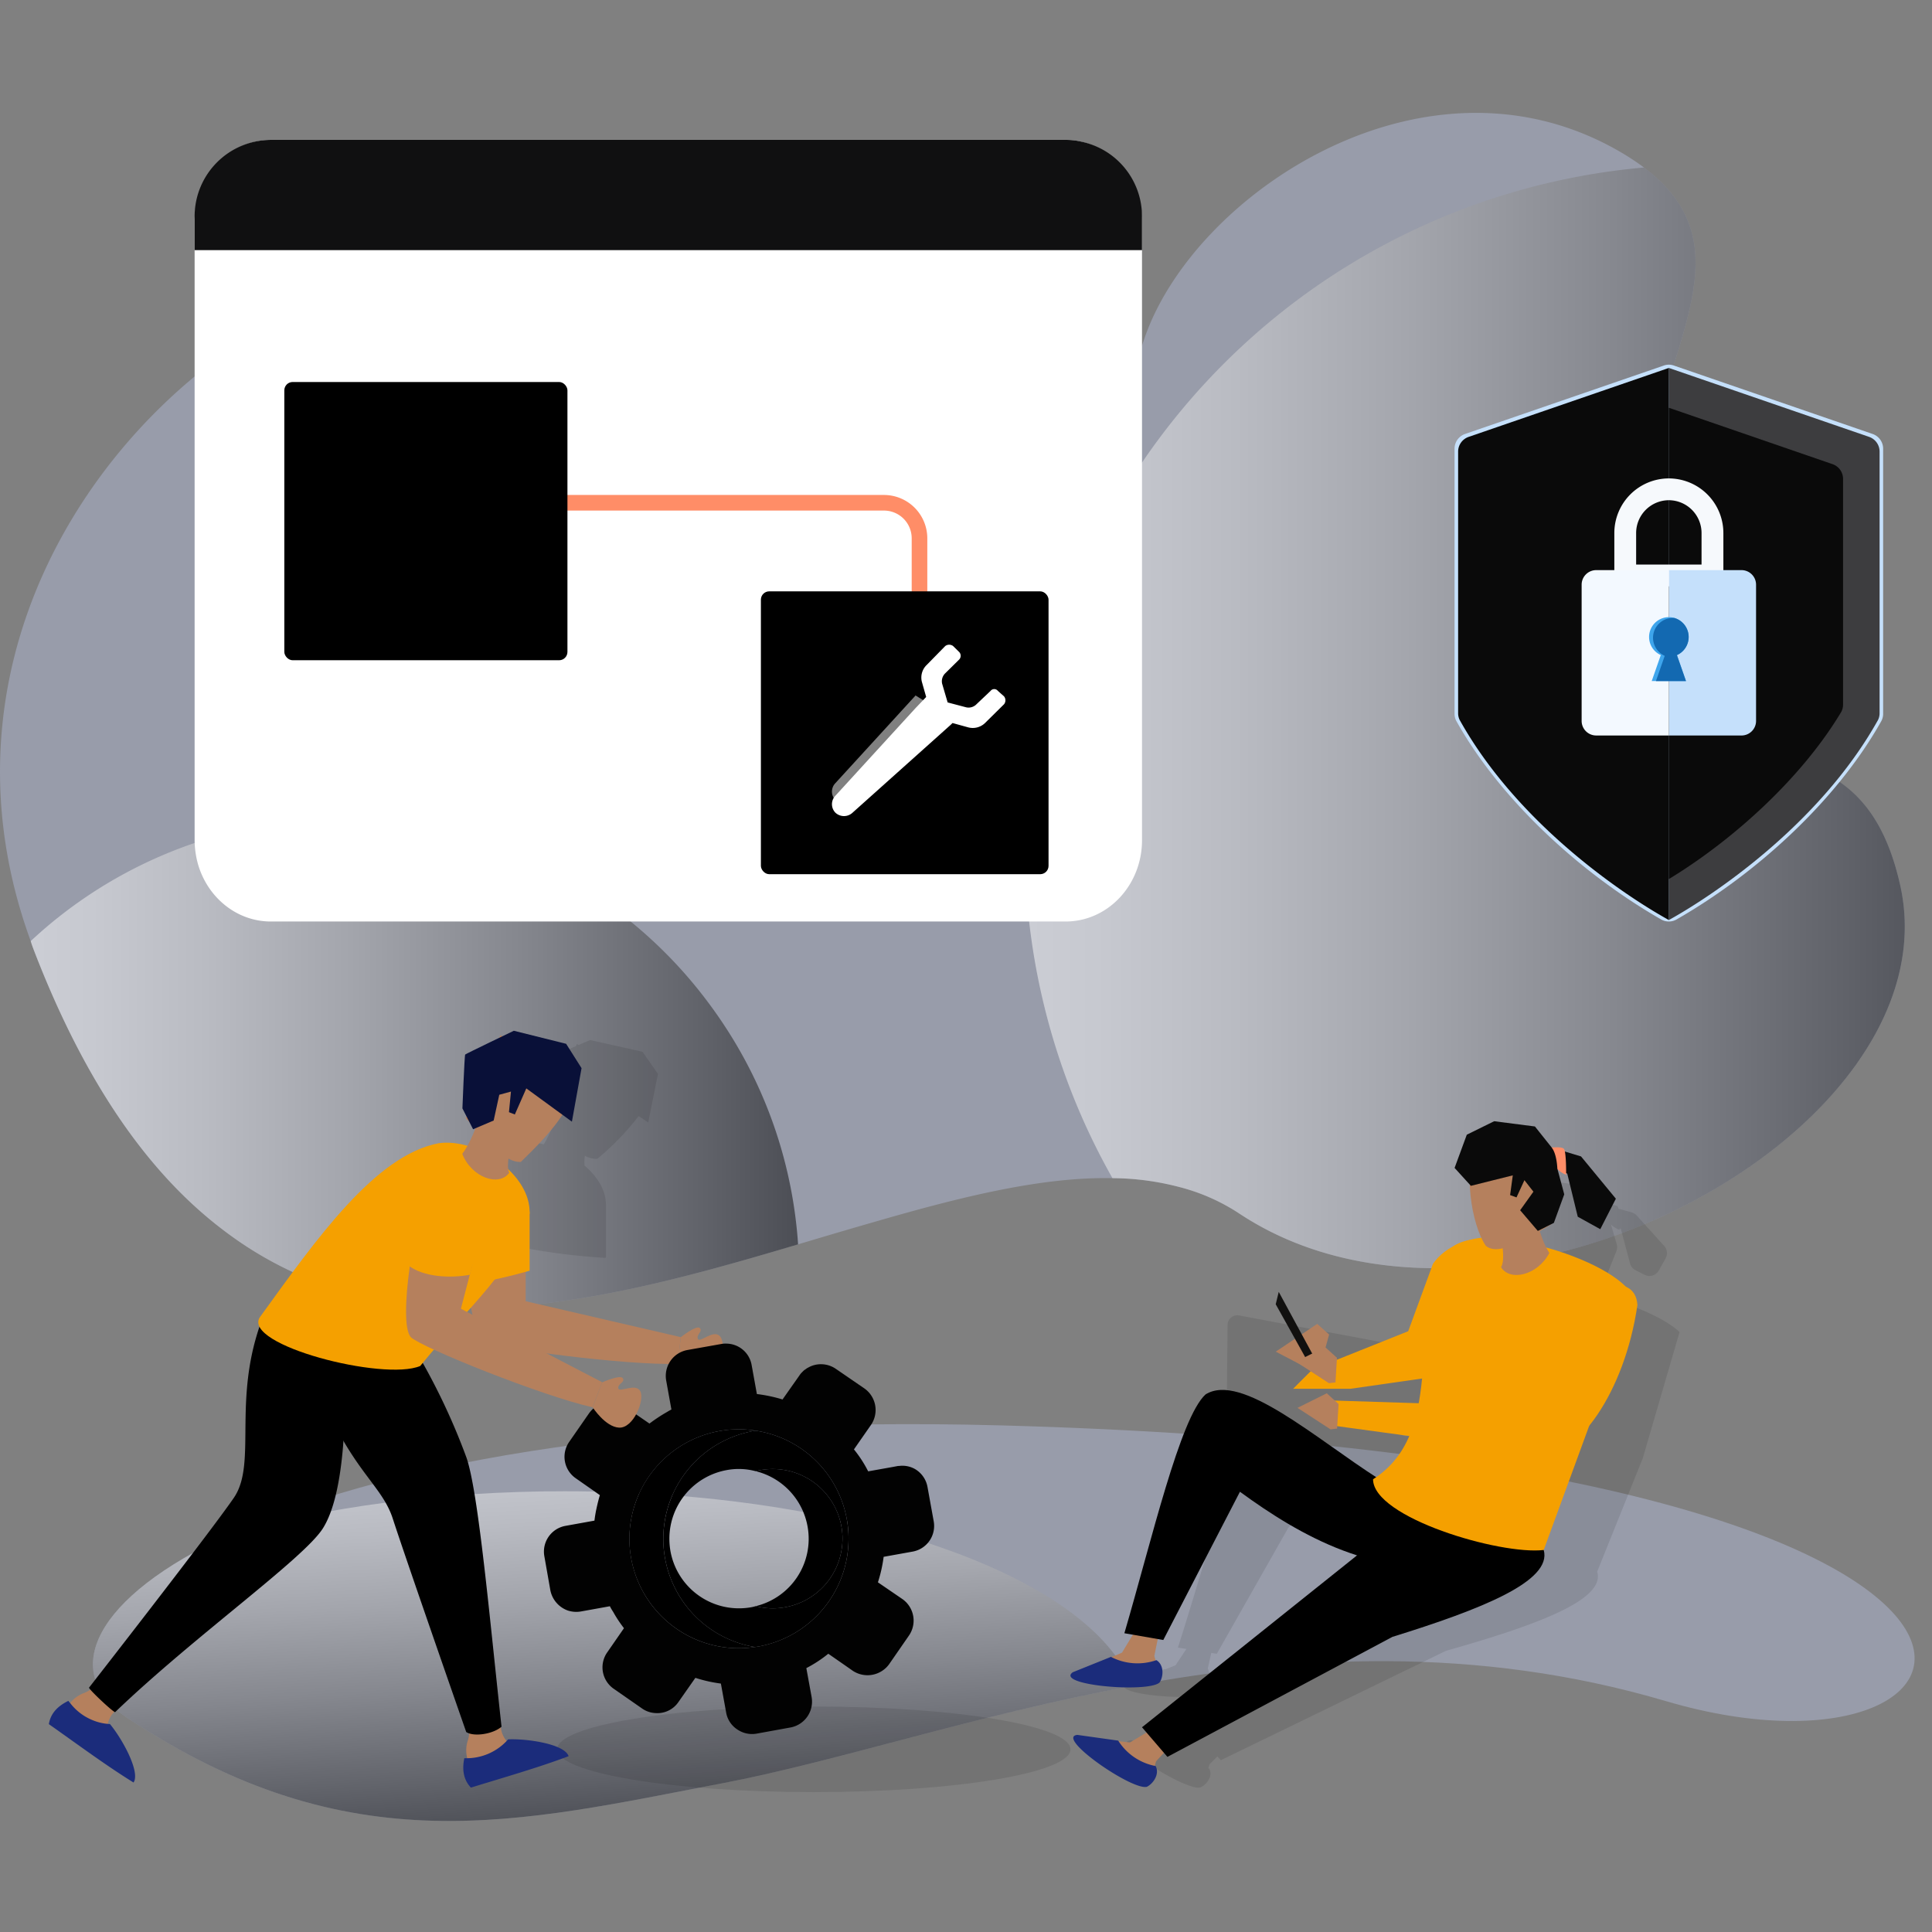 <svg xmlns="http://www.w3.org/2000/svg" xmlns:xlink="http://www.w3.org/1999/xlink" width="428" height="428" viewBox="0 0 428 428">
  <rect x="0" y="0" width="428" height="428" fill="#808080" stroke="none"/>
  <defs>
    <linearGradient id="linear-gradient" x1="0.382" y1="-0.143" x2="0.55" y2="0.881" gradientUnits="objectBoundingBox">
      <stop offset="0" stop-color="#fff"/>
      <stop offset="0.085" stop-color="#f5f5f5"/>
      <stop offset="0.229" stop-color="#dadada"/>
      <stop offset="0.413" stop-color="#afafaf"/>
      <stop offset="0.631" stop-color="#747474"/>
      <stop offset="0.876" stop-color="#292929"/>
      <stop offset="1"/>
    </linearGradient>
    <linearGradient id="linear-gradient-2" x1="0" y1="0.5" x2="1" y2="0.5" xlink:href="#linear-gradient"/>
    <clipPath id="clip-create_password">
      <rect width="428" height="428"/>
    </clipPath>
  </defs>
  <g id="create_password" clip-path="url(#clip-create_password)">
    <g id="Groupe_2821" data-name="Groupe 2821" transform="translate(-55 -107.792)">
      <g id="Groupe_2716" data-name="Groupe 2716" transform="translate(75.592 423.285)">
        <path id="Tracé_7613" data-name="Tracé 7613" d="M553.7,603.616c-42.168-12.424-82.164-10.01-118.14-3.361-34.608,6.4-65.474,16.761-90.917,21.593-44.721,8.5-82.306,18.474-131.963-14.664-14.871-9.938-7.279-26.6,22.957-40.488,31.81-14.7,88.677-26.386,170.841-24.146C658.373,549.374,633.422,627.165,553.7,603.616Z" transform="translate(-205.308 -542.274)" fill="rgba(189,197,234,0.4)"/>
        <path id="Tracé_7614" data-name="Tracé 7614" d="M435.564,590.412c-34.608,6.4-65.474,16.762-90.917,21.593-44.721,8.5-82.306,18.474-131.963-14.664-14.871-9.938-7.279-26.6,22.957-40.488,20.856-6.021,46.473-9.554,74.152-9.554C373.484,547.3,426.221,566.02,435.564,590.412Z" transform="translate(-205.308 -532.431)" opacity="0.5" fill="url(#linear-gradient)" style="mix-blend-mode: overlay;isolation: isolate"/>
      </g>
      <g id="Groupe_2717" data-name="Groupe 2717" transform="translate(55 132.792)">
        <path id="Tracé_7615" data-name="Tracé 7615" d="M472.888,687.934a44.011,44.011,0,0,0-13.578-5.95,59.255,59.255,0,0,0-14.522-1.888c-15.853-.316-33.91,4.234-52.982,9.764-5.494,1.574-11.024,3.219-16.658,4.9-27.084,8.051-55.536,15.959-82.2,13.72-16.028-1.332-31.425-6.3-45.529-17.182-15.817-12.11-29.954-31.6-41.5-61.521-.281-.734-.559-1.471-.769-2.2-12.669-34.715-6.474-67.436,9.027-93.331,29.99-50.148,94.8-74.854,125.981-39.334,37.058,42.168,77.442,38.319,98.58,19.211a45.521,45.521,0,0,0,12.947-19.492c10.708-32.614,63.2-67.643,106.663-41.257q2.308,1.416,4.2,2.834c29.744,22.327-9.2,51.476.734,97.284,10.323,47.769,46.228,17.954,56.027,61.731C631.586,670.3,528.74,724.957,472.888,687.934Z" transform="translate(-198.348 -444.094)" fill="rgba(189,197,234,0.4)"/>
        <path id="Tracé_7616" data-name="Tracé 7616" d="M322.6,679.918a44.015,44.015,0,0,0-13.578-5.95,59.247,59.247,0,0,0-14.522-1.888,149.8,149.8,0,0,1-19.247-66.7c-.107-2.414-.175-4.864-.175-7.314A150.457,150.457,0,0,1,412.253,448.186c29.744,22.327-9.2,51.476.734,97.284,10.323,47.769,46.228,17.954,56.027,61.731C481.3,662.281,378.449,716.941,322.6,679.918Z" transform="translate(-48.057 -436.078)" opacity="0.5" fill="url(#linear-gradient-2)" style="mix-blend-mode: overlay;isolation: isolate"/>
        <path id="Tracé_7617" data-name="Tracé 7617" d="M428.257,491.562A142.2,142.2,0,0,1,203.7,511.684c29.99-50.148,94.8-74.854,125.981-39.334C366.736,514.519,407.12,510.669,428.257,491.562Z" transform="translate(-187.87 -421.539)" opacity="0.5" fill="url(#linear-gradient-2)" style="mix-blend-mode: overlay;isolation: isolate"/>
        <path id="Tracé_7618" data-name="Tracé 7618" d="M370.647,591.225c-27.084,8.051-55.536,15.959-82.2,13.72-16.028-1.331-31.425-6.3-45.529-17.182-15.817-12.11-29.954-31.6-41.5-61.521-.281-.734-.559-1.471-.769-2.2a100.692,100.692,0,0,1,68.9-27.087,82.972,82.972,0,0,1,8.4.388,101.053,101.053,0,0,1,70.548,37.408c2.1,2.624,4.1,5.355,5.95,8.19A100.259,100.259,0,0,1,370.647,591.225Z" transform="translate(-193.847 -340.561)" opacity="0.5" fill="url(#linear-gradient-2)" style="mix-blend-mode: overlay;isolation: isolate"/>
      </g>
    </g>
    <g id="Groupe_2869" data-name="Groupe 2869" transform="translate(10.823 -80.649)">
      <path id="Tracé_7688" data-name="Tracé 7688" d="M277.925,129.686v137.1c0,9.913-7.533,18.006-16.928,18.006H84.934c-7.613,0-14.053-5.367-16.16-12.769a20.221,20.221,0,0,1-.727-5.237v-137.1a18.868,18.868,0,0,1,2.186-8.83,16.74,16.74,0,0,1,14.7-9.218H261a13.6,13.6,0,0,1,3.524.432,16.475,16.475,0,0,1,10.083,6.923A18.435,18.435,0,0,1,277.925,129.686Z" transform="translate(-35.756)" fill="#fff"/>
      <path id="Tracé_7689" data-name="Tracé 7689" d="M277.925,128.533v7.533H68.048v-7.533a16.954,16.954,0,0,1,16.886-16.89H261a14.475,14.475,0,0,1,3.524.4,16.91,16.91,0,0,1,13.4,16.485Z" transform="translate(-35.756 -0.003)" fill="#101011"/>
      <g id="Groupe_2849" data-name="Groupe 2849" transform="translate(86.302 190.301)">
        <path id="Tracé_7690" data-name="Tracé 7690" d="M286.71,331.377V287.005a6.143,6.143,0,0,0-6.141-6.141h-98.7v-3.457h98.7a9.61,9.61,0,0,1,9.6,9.6v44.372" transform="translate(-181.866 -277.407)" fill="#ff8d67"/>
      </g>
      <rect id="Rectangle_1" data-name="Rectangle 1" width="62.719" height="61.641" rx="1.846" transform="translate(52.164 165.274)"/>
      <rect id="Rectangle_2" data-name="Rectangle 2" width="63.723" height="62.66" rx="1.846" transform="translate(157.74 211.651)"/>
      <g id="Groupe_2851" data-name="Groupe 2851" transform="translate(320.576 365.196)">
        <g id="Groupe_2850" data-name="Groupe 2850" transform="translate(0 0)">
          <rect id="Rectangle_3" data-name="Rectangle 3" width="11.856" height="4.424" rx="0.694" transform="translate(0 10.267) rotate(-59.999)" fill="#e90566"/>
        </g>
      </g>
      <path id="Tracé_7691" data-name="Tracé 7691" d="M211.427,580.053V568.271c0-.035-.035-.067-.035-.1-.035-3.082-1.883-6.061-4.726-8.494a9.621,9.621,0,0,1,.067-2.157,5.88,5.88,0,0,0,2.74.685,59.358,59.358,0,0,0,9.178-9.487l2.123,1.406,2.157-10.752-3.422-4.9-11.574-2.6s-1.1.443-2.569,1.091l-.411-.2-.237.478c-3.152,1.37-7.466,3.289-7.568,3.391-.172.172-.617,10.822-.617,10.822l.924,1.609-.169.376c.274.237.513.513.787.755l.822,1.437.513-.207a26.487,26.487,0,0,1-1.781,3.563,16.721,16.721,0,0,0-6.3-.548c-8.32,1.437-16.229,7.843-23.869,16.093a144.144,144.144,0,0,0,43.661,9.588C211.218,580.085,211.32,580.085,211.427,580.053Z" transform="translate(-87.994 -220.818)" opacity="0.1" style="isolation: isolate"/>
      <path id="Tracé_7692" data-name="Tracé 7692" d="M625,631.211c-3.369-3.136-10.367-6.1-17.616-7.928a19.8,19.8,0,0,1-1.479-3.336c.816-.437,1.635-.876,2.569-1.408l.545-.249L611,613.3a2.355,2.355,0,0,0,.074-1.558l-1.284-4.378a4.623,4.623,0,0,0,1.941,1.2v-.325l.249.112,2.049,7.664a2.389,2.389,0,0,0,1.234,1.519l1.989,1a2.391,2.391,0,0,0,3.161-.966l1.491-2.661a2.384,2.384,0,0,0-.312-2.772L615.5,605.4a2.385,2.385,0,0,0-1.139-.7l-2.919-.807a1.183,1.183,0,0,0-.245-.589,4.722,4.722,0,0,0-2.339-.242h0l-.37-.026-3.066-3.508a2.4,2.4,0,0,0-1.523-.8l-7.46-.873a2.368,2.368,0,0,0-1.256.194l-4.579,2.052a2.39,2.39,0,0,0-1.24,1.287l-1.75,4.343a2.38,2.38,0,0,0,.526,2.581l1.648,1.651a2.379,2.379,0,0,1,.676,1.508,26.8,26.8,0,0,0,2.508,9.818,19.135,19.135,0,0,0-3.034.558,9.669,9.669,0,0,0-2.747.979,12.639,12.639,0,0,0-4.968,3.738l-10.86,13.983a2.393,2.393,0,0,1-2.339.883l-6.8-1.307.029-3.129.029-1.3a2.056,2.056,0,0,0-1.775-1.946l-32.944-6.182a2.173,2.173,0,0,0-2.69,1.921l-.041,3.722-.169,17.1a2.053,2.053,0,0,0,1.772,1.946l.166.032h0l-.5-.093a1.492,1.492,0,0,0-1.351.4,1.052,1.052,0,0,0-.4.641l-.484,2.056a1.307,1.307,0,0,0,1.033,1.533c.034.007.067.012.1.016l3.606.675c-4.748,9.158-9.8,28.257-14.738,43.61l1.877.3-2.4,3.607-2.3.927c-.054-.026-.105-.038-.156-.064l-8.447,3.1c-4.057,2.636,16.826,4.219,19.238,2.049.908-1.3.94-3.572-.727-4.49-.061.016-.124.029-.185.045l-.271-.9.759-3.4,1.227.195,15.723-27.713a2.384,2.384,0,0,1,3.25-.9c.043.024.085.05.125.076a98.7,98.7,0,0,0,19.5,10.032,2.377,2.377,0,0,1,.561,4.152l-43.881,31.959,1,1.061-3.665,2-2.5-.242c-.035-.047-.076-.076-.112-.128l-9.041-1.157c-5,.43,12.078,11.255,15.395,10.484,1.518-.7,2.847-2.651,1.938-4.2-.064-.013-.121-.038-.185-.051l.285-.9,1.74-1.731.777.825,49.655-24.129a2.417,2.417,0,0,1,.389-.147c19.5-5.525,35.258-11.189,33.312-17.476l10.1-25.127m-40.124,2.5-6.587-1.237,6.042.749.743.095c-.056.136-.127.263-.19.4Zm-4.089-9.9a2.768,2.768,0,0,0,.664.118,11.952,11.952,0,0,0,6.45-1.854c-.178,1.571-.4,3.123-.7,4.637l-1.848-.051-12.788-.37a2.39,2.39,0,0,1-2.32-2.413h0a2.389,2.389,0,0,1,3.065-2.269Zm1.237,14.216a18.891,18.891,0,0,1-3,2.712,2.363,2.363,0,0,1-2.607.089c-2.847-1.721-5.781-3.606-8.709-5.484Z" transform="translate(-263.745 -255.479)" opacity="0.1" style="isolation: isolate"/>
      <g id="Groupe_2857" data-name="Groupe 2857" transform="translate(226.32 329.04)">
        <g id="Groupe_2852" data-name="Groupe 2852" transform="translate(0.623 134.781)">
          <path id="Tracé_7693" data-name="Tracé 7693" d="M501.147,853.8l-4.725,2.838-7.484-.8,12.29,8.379.976-3.395,2.986-3.258Z" transform="translate(-483.863 -853.804)" fill="#b5805d"/>
          <path id="Tracé_7694" data-name="Tracé 7694" d="M496.487,863.154a12.515,12.515,0,0,1-8.292-5.631l-9.041-1.268c-5,.472,12.075,12.352,15.392,11.5C496.069,866.989,497.395,864.851,496.487,863.154Z" transform="translate(-478.244 -855.092)" fill="#1b2c7b"/>
        </g>
        <g id="Groupe_2853" data-name="Groupe 2853" transform="translate(49.327 25.698)">
          <path id="Tracé_7695" data-name="Tracé 7695" d="M630.3,628.949c-8.3,13.269,8.518,34.8-14.369,25.36l-22.307,3.186H580.88l6.373-6.373h3.187l15.933-6.373,5.475-14.918C617.476,621.686,633.544,622.534,630.3,628.949Z" transform="translate(-580.88 -623.93)" fill="#f5a000"/>
        </g>
        <path id="Tracé_7696" data-name="Tracé 7696" d="M599.32,759.688c1.945,6.925-13.926,13.161-33.518,19.245l-49.844,26.583-5.631-6.558,51.1-40.85c8.789-5.169,19.375-9.761,27.74-6.68Z" transform="translate(-494.48 -664.705)"/>
        <g id="Groupe_2854" data-name="Groupe 2854" transform="translate(0 113.226)">
          <path id="Tracé_7697" data-name="Tracé 7697" d="M496.122,808.38l-2.715,4.485-6.858,3.037,14.94,1.1-.926-3.409.876-4.29Z" transform="translate(-481.984 -808.38)" fill="#b5805d"/>
          <path id="Tracé_7698" data-name="Tracé 7698" d="M495.965,820.556a12.763,12.763,0,0,1-10.067-.723l-8.447,3.4c-4.057,2.895,16.826,4.631,19.241,2.25C497.6,824.062,497.632,821.563,495.965,820.556Z" transform="translate(-476.931 -814.398)" fill="#1b2c7b"/>
        </g>
        <path id="Tracé_7699" data-name="Tracé 7699" d="M578.046,733.759c-19.971,3.445-36.912-6.16-50.348-15.985l-16.979,32.842-8.62-1.5c6.077-20.742,12.326-47.711,17.976-52.9,7.9-4.977,24.429,9.8,38.393,18.716Z" transform="translate(-490.156 -635.694)"/>
        <path id="Tracé_7700" data-name="Tracé 7700" d="M618.191,677.844c0,8.5,28.135,16.81,37.807,15.672l20.2-55.171c-2.186-8.674-34.146-18.384-40.911-11.52C624.813,641.257,635.31,666.907,618.191,677.844Z" transform="translate(-551.158 -598.533)" fill="#f5a000"/>
        <g id="Groupe_2855" data-name="Groupe 2855" transform="translate(85.095)">
          <path id="Tracé_7701" data-name="Tracé 7701" d="M677.392,623.468c1.02-1.606.13-6.243-.5-10.471l7.795-2.559c.822,3.9,1.826,7.453,3.4,9.888C685.524,625.269,679.339,626.712,677.392,623.468Z" transform="translate(-667.099 -591.143)" fill="#b5805d"/>
          <path id="Tracé_7702" data-name="Tracé 7702" d="M666.869,602.347c1.842,1.424,4.809,1.252,14.521-4.818l.389-16.992-17.017-1.319C661.857,585.32,663.561,597.5,666.869,602.347Z" transform="translate(-659.944 -574.737)" fill="#b5805d"/>
          <path id="Tracé_7703" data-name="Tracé 7703" d="M656.254,580.115l3.612,3.97,9.281-2.32-.593,4.37,1.416.513,1.756-3.813,1.993,2.547-2.942,4.11,3.917,4.583,3.553-1.783,2.3-6.323-1.519-5.674,2.188,1.088,2.325,9.546,4.988,2.757,3.453-6.753-7.714-9.36-6.494-1.968-3.723-4.672-9.03-1.161-6.06,2.983Z" transform="translate(-656.254 -569.776)" fill="#0a0a0a"/>
          <path id="Tracé_7704" data-name="Tracé 7704" d="M701.591,582c1.163,1.431,1.252,4.687,1.252,4.687a4.639,4.639,0,0,0,1.941,1.322s.064-5.287-.532-5.777S701.591,582,701.591,582Z" transform="translate(-680.077 -576.162)" fill="#ff8d67"/>
        </g>
        <g id="Groupe_2856" data-name="Groupe 2856" transform="translate(50.295 36.251)">
          <path id="Tracé_7705" data-name="Tracé 7705" d="M645.045,683.642l-30.21-4.1-16.8-2.292.354-5.475,17.473.555,26.481.812,8.494-20.892c2.578-5.341,14.777-9.685,15.327-1.644C663.3,670.363,652.544,684.509,645.045,683.642Z" transform="translate(-590.86 -646.169)" fill="#f5a000"/>
          <path id="Tracé_7706" data-name="Tracé 7706" d="M592.02,699.152l-2.618-2.373-6.483,3.227,7.32,4.767,1.453-.175Z" transform="translate(-582.919 -672.763)" fill="#b5805d"/>
        </g>
      </g>
      <ellipse id="Ellipse_2" data-name="Ellipse 2" cx="56.859" cy="9.481" rx="56.859" ry="9.481" transform="translate(112.603 458.698)" opacity="0.1" style="isolation: isolate"/>
      <g id="Groupe_2867" data-name="Groupe 2867" transform="translate(0.001 308.995)">
        <g id="Groupe_2858" data-name="Groupe 2858" transform="translate(91.586 31.708)">
          <path id="Tracé_7707" data-name="Tracé 7707" d="M241.4,630.519l-.664,5.924c-11.549.332-40.034-3.362-42.9-4.991-1.631-1.1-2.929-6.456-3.8-12.715-1.1-8.02-1.4-17.47-.532-21.4.8-4.924,12.48-3.926,13.547,4.3v20.93Z" transform="translate(-193.004 -594.356)" fill="#b5805d"/>
          <path id="Tracé_7708" data-name="Tracé 7708" d="M293.619,674.093s3.8,3.5,6.775,2.9c3.171-.641,4-7.3,2.581-8.961s-4.436,1.514-4.895.58,1.139-1.644.427-2.412-4.232,2.021-4.232,2.021Z" transform="translate(-245.874 -632.039)" fill="#b5805d"/>
          <path id="Tracé_7709" data-name="Tracé 7709" d="M207.921,603.239v12.989c-3.327.966-10.286,2.7-13.881,2.929-1.1-8.02-1.4-17.47-.532-21.4C194.308,592.834,206.854,595.02,207.921,603.239Z" transform="translate(-193.005 -594.775)" fill="#f5a000"/>
        </g>
        <g id="Groupe_2862" data-name="Groupe 2862" transform="translate(109.67 69.308)">
          <g id="Groupe_2859" data-name="Groupe 2859" transform="translate(35.288 27.782)">
            <path id="Tracé_7710" data-name="Tracé 7710" d="M336.1,744.872a15.459,15.459,0,0,0-17.943-12.49,9.665,9.665,0,0,0-1.061.241,15.466,15.466,0,0,0-11.367,17.737c.035.137.067.309.1.446a15.31,15.31,0,0,0,11.3,11.711,14.822,14.822,0,0,0,6.507.237,15.393,15.393,0,0,0,12.635-13.834,14.636,14.636,0,0,0-.172-4.041Z" transform="translate(-305.477 -732.137)" fill="rgba(0,0,0,0)"/>
          </g>
          <g id="Groupe_2861" data-name="Groupe 2861">
            <path id="Tracé_7711" data-name="Tracé 7711" d="M312.811,719.664a5.777,5.777,0,0,0,4.656-6.711l-1.37-7.568a5.8,5.8,0,0,0-2.773-4.006,5.66,5.66,0,0,0-3.528-.685,1.632,1.632,0,0,0-.411.035l-1.061.2-5.376.958a27.306,27.306,0,0,0-3.152-4.863l3.767-5.41a5.845,5.845,0,0,0-1.437-8.082l-6.335-4.347a5.818,5.818,0,0,0-3.286-1.029,5.65,5.65,0,0,0-2.98.822.734.734,0,0,0-.274.172c-.207.137-.411.274-.583.411l-.376.376a4.172,4.172,0,0,0-.583.72l-2.122,3.011-1.609,2.294a33.309,33.309,0,0,0-5.685-1.2l-1.163-6.437a5.725,5.725,0,0,0-5.376-4.726.047.047,0,0,0-.067,0l0,0a5.136,5.136,0,0,0-1.265.07l-7.5,1.335a5.829,5.829,0,0,0-4.726,6.743l1.163,6.44c-.341.169-.685.376-1.026.58a35.338,35.338,0,0,0-3.837,2.536l-5.376-3.7a5.82,5.82,0,0,0-6.643.035,6.211,6.211,0,0,0-1.4,1.437l-4.35,6.264a5.785,5.785,0,0,0,1.407,8.059l.033.023,5.341,3.735c-.274.924-.513,1.883-.72,2.842a26.894,26.894,0,0,0-.478,2.807l-6.437,1.163a5.792,5.792,0,0,0-4.66,6.737v.009l1.335,7.568a6,6,0,0,0,3.9,4.452,6.068,6.068,0,0,0,2.842.2l6.437-1.163a11.781,11.781,0,0,0,.72,1.234,28.106,28.106,0,0,0,2.4,3.63l-3.7,5.343a5.774,5.774,0,0,0,1.388,8.047l.05.035,6.3,4.382a5.625,5.625,0,0,0,2.98,1h.035a5.622,5.622,0,0,0,5-2.431l3.767-5.376a31.453,31.453,0,0,0,5.65,1.268l.2,1.091.959,5.275a5.627,5.627,0,0,0,2.534,3.837,5.774,5.774,0,0,0,4.213.889l7.533-1.37a5.824,5.824,0,0,0,4.656-6.778l-1.163-6.37a28.317,28.317,0,0,0,4.863-3.184l3.7,2.569,1.714,1.2a5.91,5.91,0,0,0,7.017-.344,5.533,5.533,0,0,0,1.061-1.128l4.385-6.335a5.831,5.831,0,0,0-1.471-8.082l-5.41-3.7a31.459,31.459,0,0,0,1.268-5.65Zm-62.357,1.507a24.242,24.242,0,0,1,19.494-28.2l.095-.017a23.353,23.353,0,0,1,8.012-.067,24.171,24.171,0,0,1,20.168,19.656,22.922,22.922,0,0,1,.376,4.315,24.258,24.258,0,0,1-19.962,23.833c-.237.032-.446.067-.685.1A24.207,24.207,0,0,1,250.453,721.172Z" transform="translate(-231.113 -673.591)" fill="#020202"/>
            <g id="Groupe_2860" data-name="Groupe 2860" transform="translate(18.94 18.981)">
              <path id="Tracé_7712" data-name="Tracé 7712" d="M305.727,750.9c.035.137.067.309.1.446A15.309,15.309,0,0,0,317.12,763.05l.008,0a15.389,15.389,0,0,0-.026-29.891l-.008,0A15.465,15.465,0,0,0,305.727,750.9Z" transform="translate(-289.129 -723.872)" fill="rgba(0,0,0,0)"/>
              <path id="Tracé_7713" data-name="Tracé 7713" d="M341.472,744.877A15.346,15.346,0,0,1,330,762.512l-.008,0,.009,0a14.823,14.823,0,0,0,6.507.237,15.393,15.393,0,0,0,12.635-13.834,14.638,14.638,0,0,0-.172-4.041v-.008a15.459,15.459,0,0,0-17.943-12.49,9.626,9.626,0,0,0-1.053.239A15.41,15.41,0,0,1,341.472,744.877Z" transform="translate(-302.002 -723.336)"/>
              <path id="Tracé_7714" data-name="Tracé 7714" d="M278.925,742.189a23.4,23.4,0,0,1-.376-5.07,24.265,24.265,0,0,1,19.965-23.148,2.818,2.818,0,0,1,.513-.067h0a23.353,23.353,0,0,0-8.012.067,24.245,24.245,0,0,0,7.822,47.85A24.278,24.278,0,0,1,278.925,742.189Z" transform="translate(-271.027 -713.59)"/>
              <path id="Tracé_7715" data-name="Tracé 7715" d="M307.924,762.055a24.258,24.258,0,0,0,19.962-23.833,22.922,22.922,0,0,0-.377-4.315,24.172,24.172,0,0,0-20.166-19.656h0a2.824,2.824,0,0,0-.513.067,24.265,24.265,0,0,0-19.965,23.148,23.4,23.4,0,0,0,.376,5.07,24.278,24.278,0,0,0,19.912,19.632l.088-.011C307.477,762.122,307.685,762.087,307.924,762.055Zm-1.58-8.7a15.418,15.418,0,0,1-17.906-12.4,16.2,16.2,0,0,1-.242-2.874,15.454,15.454,0,0,1,12.67-15.1,14.508,14.508,0,0,1,6.437.237l.009,0a9.626,9.626,0,0,1,1.053-.239,15.459,15.459,0,0,1,17.943,12.49v.008a14.637,14.637,0,0,1,.172,4.041,15.393,15.393,0,0,1-12.635,13.834,14.822,14.822,0,0,1-6.507-.237l-.009,0a8.09,8.09,0,0,1-.986.24Z" transform="translate(-279.341 -713.938)"/>
            </g>
          </g>
        </g>
        <g id="Groupe_2863" data-name="Groupe 2863" transform="translate(55.448 58.451)">
          <path id="Tracé_7717" data-name="Tracé 7717" d="M202.5,851.339a5.765,5.765,0,0,0,1.284,3.094c1.256,1.635-8.12,5.376-8.12,5.376a7.162,7.162,0,0,1-.564-5.162,8.155,8.155,0,0,0,.28-4.426Z" transform="translate(-157.839 -755.546)" fill="#b5805d"/>
          <path id="Tracé_7718" data-name="Tracé 7718" d="M116.848,658.33c8.237,30.028,17.757,32.8,20.733,41.985s16.277,47.294,16.277,47.294c1.673,1.122,5.918.472,7.823-1.169-2.636-23.964-5.115-52.087-7.791-59.684a144.137,144.137,0,0,0-19.477-36.045Z" transform="translate(-116.848 -650.711)"/>
          <path id="Tracé_7719" data-name="Tracé 7719" d="M193.706,862.493c-.569,2.693-.1,4.875,1.453,6.523,7.476-2.314,14.812-4.388,21.644-6.966-.864-2.671-9.1-3.92-13.4-3.725A12.228,12.228,0,0,1,193.706,862.493Z" transform="translate(-157.112 -759.795)" fill="#1b2c7b"/>
        </g>
        <g id="Groupe_2864" data-name="Groupe 2864" transform="translate(0 61.73)">
          <path id="Tracé_7720" data-name="Tracé 7720" d="M18.889,838.016a5.852,5.852,0,0,0-1.635,2.878c-.217.733-1.38.526-2.8.029a41.392,41.392,0,0,1-6.447-3.165,6.657,6.657,0,0,1,.918-1.482,7.055,7.055,0,0,1,2.874-2.142,7.94,7.94,0,0,0,1.954-1.039,5.545,5.545,0,0,0,1.679-1.431l1.033,1.9,2.355,4.353Z" transform="translate(-4.208 -749.076)" fill="#b5805d"/>
          <path id="Tracé_7721" data-name="Tracé 7721" d="M75.482,663.715a235.779,235.779,0,0,1-.443,24.123c-.647,7.807-2.008,14.423-4.516,18.349-4.356,6.778-28.614,23.951-45.988,40.656-.555-.083-5.774-5-5.781-5.427,0,0,26.583-34.063,32.065-42.033s-.937-22.842,7.165-41.762Z" transform="translate(-9.856 -657.622)"/>
          <path id="Tracé_7722" data-name="Tracé 7722" d="M19.067,857.6a1.918,1.918,0,0,1-.309.854C12.538,854.606,6.429,850.044,0,845.525c.373-2.266,1.8-3.929,4.324-5.156a5.235,5.235,0,0,0,.392.481,11.878,11.878,0,0,0,5.2,3.885,11.179,11.179,0,0,0,3.126.733c.166.032.325.009.491.038C16.02,848.492,19.513,854.728,19.067,857.6Z" transform="translate(-0.001 -753.649)" fill="#1b2c7b"/>
        </g>
        <path id="Tracé_7723" data-name="Tracé 7723" d="M98.117,618.451c-3.986,6.134,27.425,14.236,35.525,10.806,11.074-13.636,21.268-21.714,24.229-33.773.36-8.542-11.415-16.765-20.1-15.58C123.639,582.581,110.589,601.223,98.117,618.451Z" transform="translate(-51.375 -554.994)" fill="#f5a000"/>
        <g id="Groupe_2865" data-name="Groupe 2865" transform="translate(79.136 31.826)">
          <path id="Tracé_7724" data-name="Tracé 7724" d="M210.2,640.633v.035l-2.129,5.523c-11.249-2.53-37.906-13.244-40.267-15.542-1.466-1.664-1.234-8.384-.233-15.542,1.029-7.453,2.895-15.341,4.556-18.569,2.03-4.56,13.046-.664,12.049,7.556l-3.3,12.744-1.962,7.518Z" transform="translate(-166.767 -594.603)" fill="#b5805d"/>
          <path id="Tracé_7725" data-name="Tracé 7725" d="M253.861,695.922s2.8,4.34,5.837,4.508c3.227.172,5.7-6.067,4.739-8.031s-4.672.354-4.882-.664,1.519-1.306,1.016-2.227-4.6.892-4.6.892Z" transform="translate(-212.532 -644.336)" fill="#b5805d"/>
        </g>
        <g id="Groupe_2866" data-name="Groupe 2866" transform="translate(91.577)">
          <path id="Tracé_7726" data-name="Tracé 7726" d="M203.4,578.325c-.873-1.737.449-6.4,1.471-10.677l-7.565-3.327c-1.186,3.923-2.521,7.467-4.318,9.815C195.09,579.43,201.151,581.47,203.4,578.325Z" transform="translate(-192.985 -546.865)" fill="#b5805d"/>
          <path id="Tracé_7727" data-name="Tracé 7727" d="M206.834,557.7c-3.792.226-8.056-5.567-12.186-9.659l7.661-18.4,16.957,8.731C218.856,545.53,213.061,551.658,206.834,557.7Z" transform="translate(-193.859 -528.641)" fill="#b5805d"/>
          <path id="Tracé_7728" data-name="Tracé 7728" d="M195.431,549.356l4.56-1.934,1.243-5.707,2.588-.708-.443,4.563,1.3.513,2.543-5.777,10.1,7.37,2.138-11.854-3.417-5.395-11.584-2.89s-10.618,5.093-10.778,5.267-.612,11.931-.612,11.931Z" transform="translate(-193.029 -527.536)" fill="#091038"/>
        </g>
        <path id="Tracé_7729" data-name="Tracé 7729" d="M185.188,603.3l-3.932,13.382c-4.095.765-10.29.628-13.786-2.2,1.033-7.454,2.492-14.869,4.155-18.1C173.656,591.824,186.189,595.081,185.188,603.3Z" transform="translate(-88 -562.624)" fill="#f5a000"/>
      </g>
      <path id="Tracé_7730" data-name="Tracé 7730" d="M701.966,339.462c-17.578-10.083-35.366-26.194-45.283-43.847a3.345,3.345,0,0,1-.449-1.718V235.237a3.457,3.457,0,0,1,2.361-3.314l43.973-15.14a3.331,3.331,0,0,1,2.278,0l43.974,15.14a3.453,3.453,0,0,1,2.361,3.314v58.658a3.376,3.376,0,0,1-.446,1.718c-9.92,17.653-27.709,33.766-45.283,43.847a3.416,3.416,0,0,1-3.486,0" transform="translate(-344.828 -55.145)" fill="#c5e0fb" fill-rule="evenodd"/>
      <path id="Tracé_7731" data-name="Tracé 7731" d="M802.515,296.272c-13.04,23.256-36.908,38.986-46.233,44.132V218.1L800.6,233.356a3.452,3.452,0,0,1,2.365,3.311v57.892a3.366,3.366,0,0,1-.446,1.715" transform="translate(-397.4 -55.94)" fill="#3d3d3f" fill-rule="evenodd"/>
      <path id="Tracé_7732" data-name="Tracé 7732" d="M658.356,296.272c13.037,23.256,36.905,38.986,46.233,44.132V218.1l-44.318,15.261a3.452,3.452,0,0,0-2.365,3.311v57.892a3.343,3.343,0,0,0,.449,1.715" transform="translate(-345.707 -55.94)" fill="#0a0a0a" fill-rule="evenodd"/>
      <path id="Tracé_7733" data-name="Tracé 7733" d="M794.873,302.431V252.489a3.446,3.446,0,0,0-2.361-3.311l-36.23-12.48V341.108c14.525-8.843,29.439-22.5,38.091-36.867a3.354,3.354,0,0,0,.5-1.81" transform="translate(-397.4 -65.714)" fill="#0a0a0a" fill-rule="evenodd"/>
      <path id="Tracé_7734" data-name="Tracé 7734" d="M742.907,274.507a7.273,7.273,0,0,0-7.247,7.247v7.008h14.49v-7.008a7.274,7.274,0,0,0-7.243-7.247m0-4.828a12.1,12.1,0,0,1,12.078,12.074v9.42a2.416,2.416,0,0,1-2.415,2.415H733.245a2.416,2.416,0,0,1-2.415-2.415v-9.42A12.1,12.1,0,0,1,742.9,269.677Z" transform="translate(-384.026 -83.044)" fill="#f6f9fc"/>
      <path id="Tracé_7735" data-name="Tracé 7735" d="M756.282,312.491h16.1a3.227,3.227,0,0,1,3.218,3.22v30.194a3.227,3.227,0,0,1-3.219,3.222h-16.1Z" transform="translate(-397.4 -105.542)" fill="#c5e0fb" fill-rule="evenodd"/>
      <path id="Tracé_7736" data-name="Tracé 7736" d="M718.785,312.491h16.1v36.634h-16.1a3.227,3.227,0,0,1-3.219-3.222V315.711a3.227,3.227,0,0,1,3.219-3.219" transform="translate(-376.006 -105.542)" fill="#f3f9ff" fill-rule="evenodd"/>
      <path id="Tracé_7737" data-name="Tracé 7737" d="M751.417,334.45a4.392,4.392,0,0,1,1.787,8.4l.112.312,1.9,5.443h-7.594l1.9-5.443.112-.312a4.392,4.392,0,0,1,1.787-8.4" transform="translate(-392.536 -117.08)" fill="#3ea5ec" fill-rule="evenodd"/>
      <path id="Tracé_7738" data-name="Tracé 7738" d="M753.61,334.814a4.393,4.393,0,0,1,.564,8.231l.112.312,1.9,5.443h-6.661l1.842-5.283.108-.312a4.393,4.393,0,0,1,1.791-8.4c.118,0,.232,0,.347.013" transform="translate(-393.506 -117.265)" fill="#1369b1" fill-rule="evenodd"/>
      <g id="Groupe_2868" data-name="Groupe 2868" transform="translate(173.483 223.472)">
        <path id="Tracé_7739" data-name="Tracé 7739" d="M366.349,384.521a2.774,2.774,0,0,0,3.8,0l21.737-19.461.408-.4,3.4.94a3.913,3.913,0,0,0,3.8-.94l4.213-4.162a1.394,1.394,0,0,0,0-1.743l-1.358-1.211a1.029,1.029,0,0,0-1.631,0L397.6,360.5a2.43,2.43,0,0,1-2.31.672l-4.076-1.074-1.224-4.162a2.463,2.463,0,0,1,.679-2.282l3.126-3.088a1.207,1.207,0,0,0,0-1.609l-1.358-1.342a1.441,1.441,0,0,0-1.769,0l-4.072,4.159a3.867,3.867,0,0,0-1.091,3.76l.953,3.355-2.31,2.415-17.8,19.461A2.693,2.693,0,0,0,366.349,384.521Z" transform="translate(-365.586 -347.309)" fill="#fff"/>
      </g>
      <path id="Tracé_7740" data-name="Tracé 7740" d="M366.349,394.147a2.774,2.774,0,0,0,3.8,0l21.737-19.461a30.549,30.549,0,0,1-7.607-3.624.134.134,0,0,1-.137-.13v0l-17.8,19.46A2.693,2.693,0,0,0,366.349,394.147Z" transform="translate(-192.102 -136.249)" fill="#fff" opacity="0.5" style="isolation: isolate"/>
      <path id="Tracé_7741" data-name="Tracé 7741" d="M580.4,659.984l-2.633-2.357-9.195,6.15,7.913,4.128,1.9-.657Z" transform="translate(-296.779 -283.693)" fill="#b5805d"/>
      <path id="Tracé_7742" data-name="Tracé 7742" d="M580.01,665.2l-7.257-13.019.669-2.748,7.45,13.75" transform="translate(-300.962 -282.596)" fill="#11100f"/>
      <path id="Tracé_7743" data-name="Tracé 7743" d="M591.265,677.587l-2.618-2.373-6.484,3.227,7.32,4.767,1.453-.175Z" transform="translate(-305.907 -296.14)" fill="#b5805d"/>
    </g>
  </g>
</svg>
